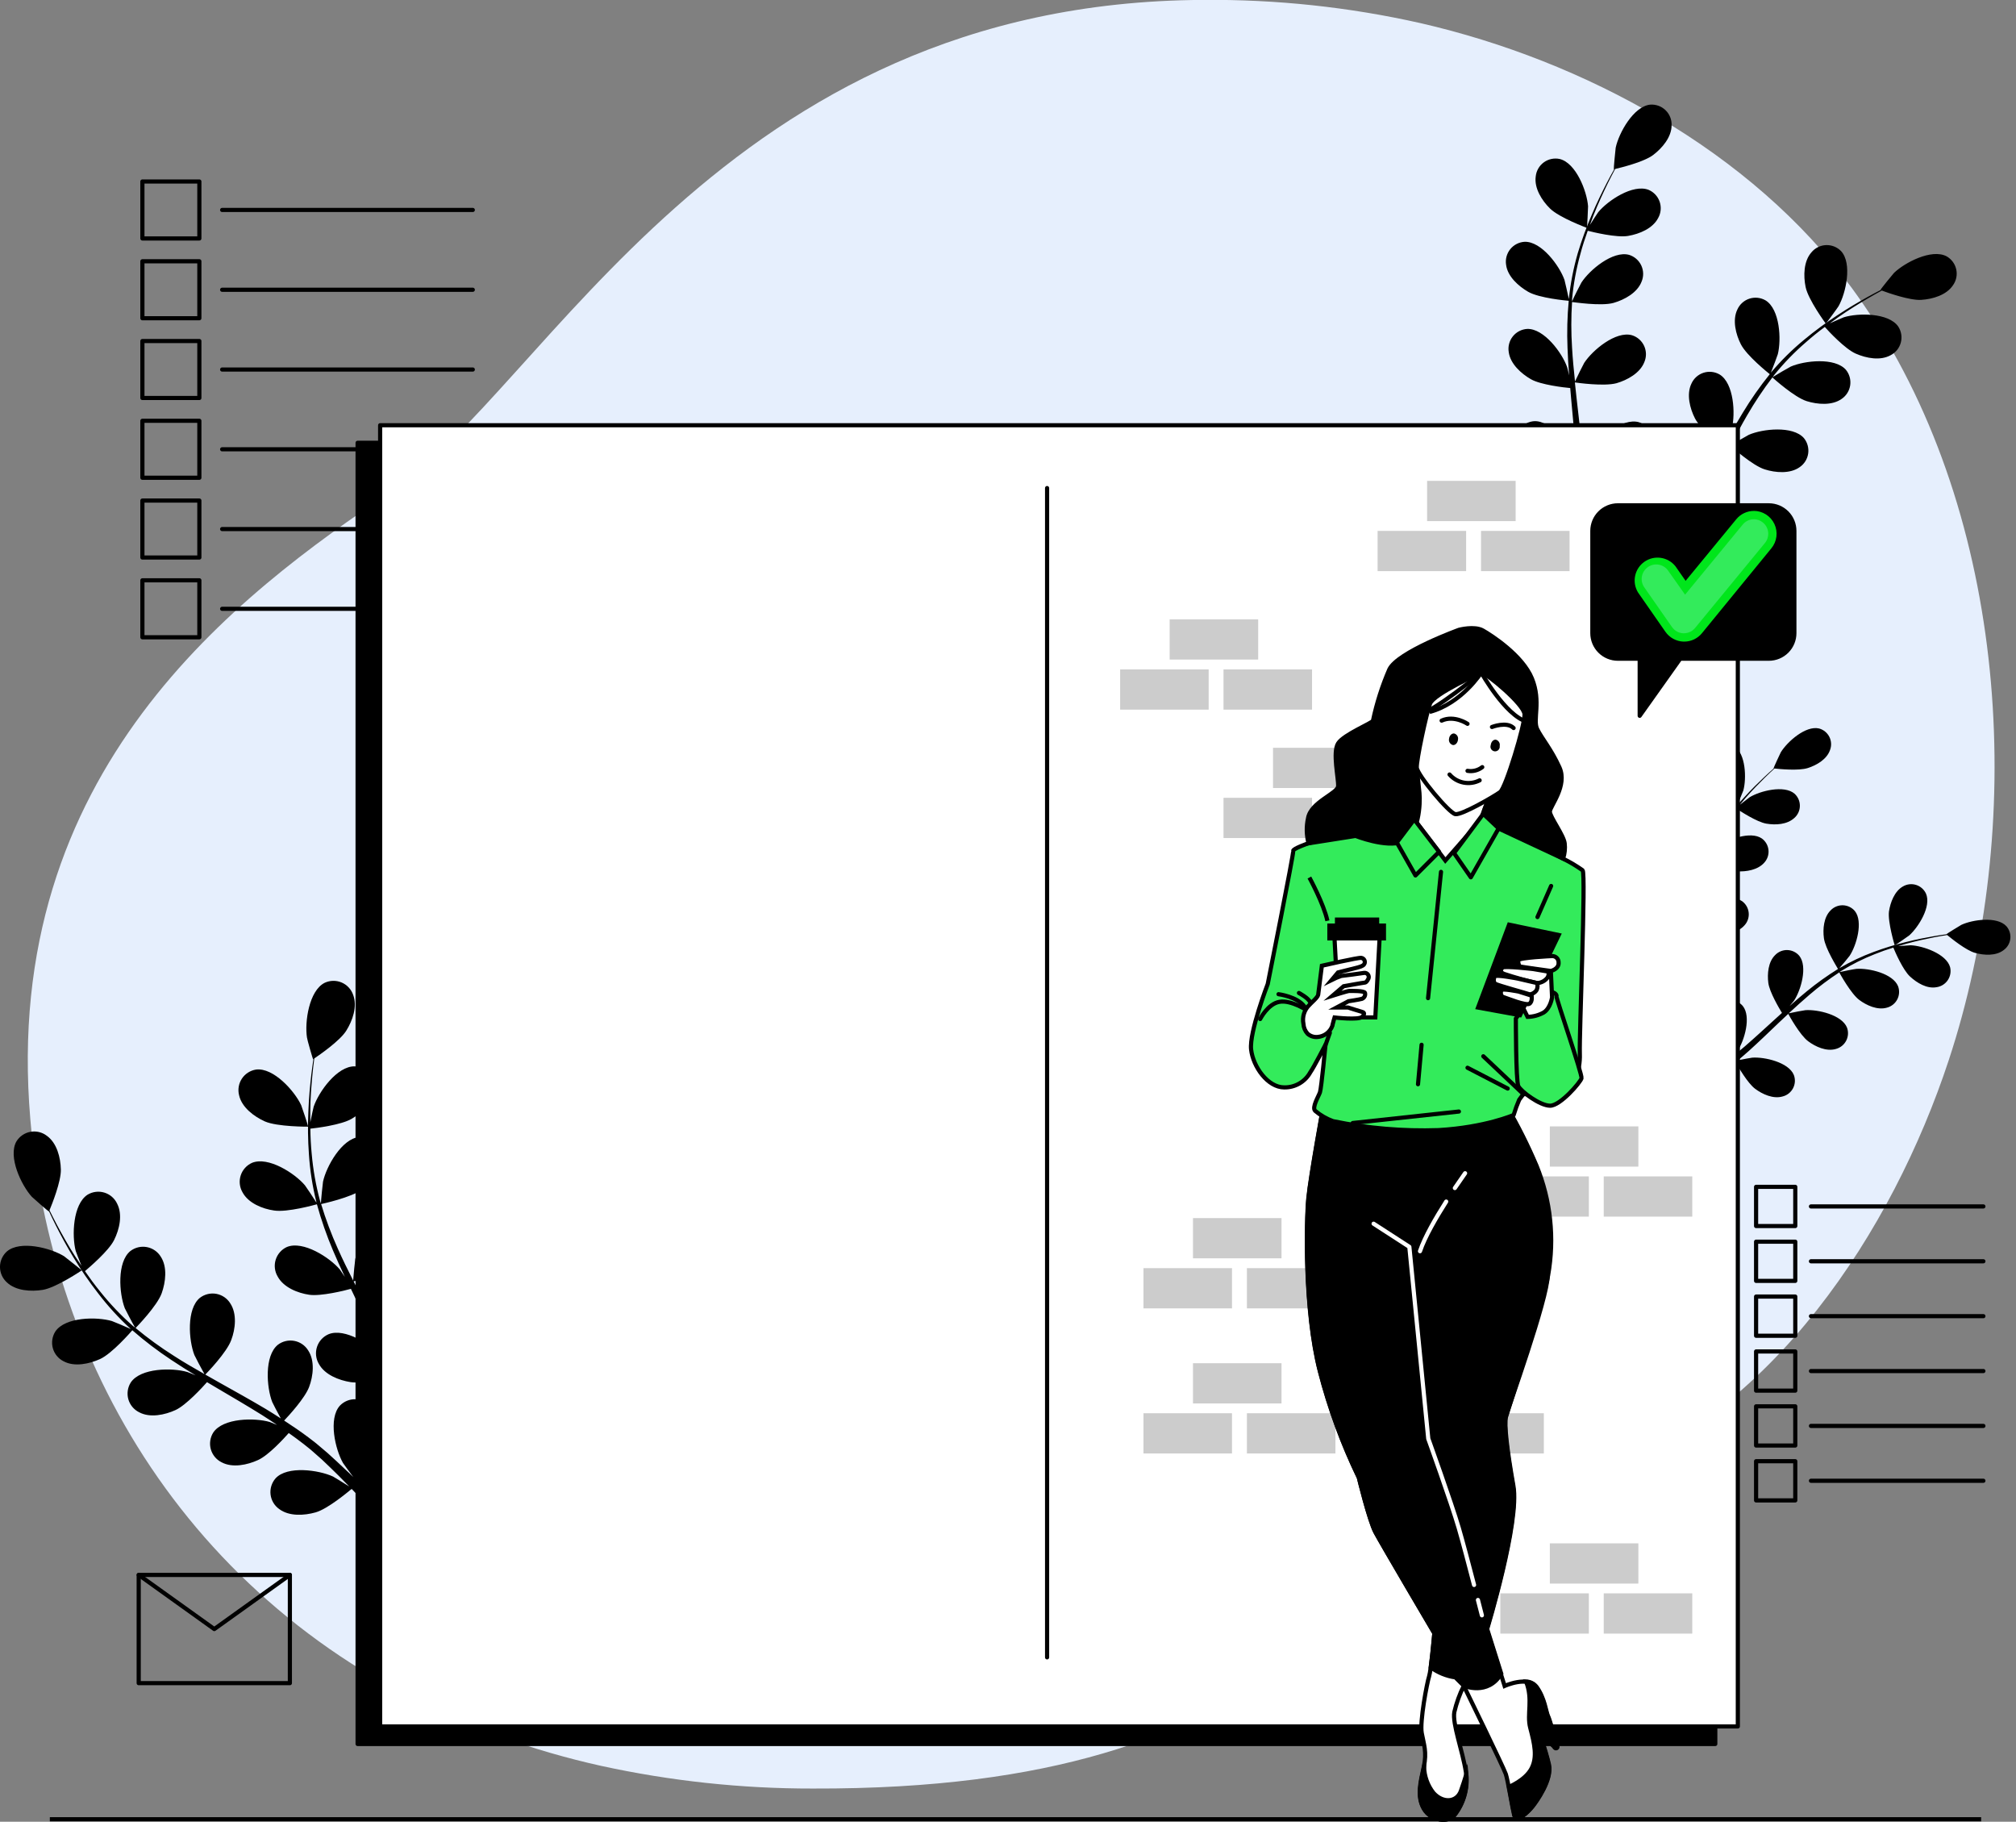 <svg width="259" height="234" viewBox="0 0 259 234" fill="none" xmlns="http://www.w3.org/2000/svg">
<rect x="0" y="0" width="259" height="234" fill="#808080" stroke="none"/>
<g clip-path="url(#clip0_3550_5531)">
<path d="M250.354 136.195C243.144 158.049 227.608 182.008 204.739 189.806C170.191 201.596 167.092 229.927 104.406 229.735C95.251 229.748 86.123 228.767 77.18 226.812C72.808 225.84 68.503 224.59 64.289 223.07C27.145 209.672 6.809 177.807 3.896 143.757C0.075 98.97 30.549 76.379 50.394 63.055C70.238 49.731 92.899 0.283 154.543 -0.011C163.953 -0.095 173.341 0.907 182.521 2.977C203.45 7.787 224.989 19.369 237.928 37.022C238.895 38.347 239.825 39.694 240.723 41.094C258.195 68.26 260.188 106.394 250.354 136.195Z" fill="#E6EFFD"/>
<path d="M25.611 23.313H18.294V30.63H25.611V23.313Z" stroke="black" stroke-width="0.534" stroke-linecap="round" stroke-linejoin="round"/>
<path d="M28.54 26.969H60.741" stroke="black" stroke-width="0.534" stroke-linecap="round" stroke-linejoin="round"/>
<path d="M25.611 33.559H18.294V40.875H25.611V33.559Z" stroke="black" stroke-width="0.534" stroke-linecap="round" stroke-linejoin="round"/>
<path d="M28.54 37.219H60.741" stroke="black" stroke-width="0.534" stroke-linecap="round" stroke-linejoin="round"/>
<path d="M25.611 43.804H18.294V51.12H25.611V43.804Z" stroke="black" stroke-width="0.534" stroke-linecap="round" stroke-linejoin="round"/>
<path d="M28.54 47.465H60.741" stroke="black" stroke-width="0.534" stroke-linecap="round" stroke-linejoin="round"/>
<path d="M25.611 54.049H18.294V61.366H25.611V54.049Z" stroke="black" stroke-width="0.534" stroke-linecap="round" stroke-linejoin="round"/>
<path d="M28.54 57.71H60.741" stroke="black" stroke-width="0.534" stroke-linecap="round" stroke-linejoin="round"/>
<path d="M25.611 64.295H18.294V71.612H25.611V64.295Z" stroke="black" stroke-width="0.534" stroke-linecap="round" stroke-linejoin="round"/>
<path d="M28.54 67.956H60.741" stroke="black" stroke-width="0.534" stroke-linecap="round" stroke-linejoin="round"/>
<path d="M25.611 74.54H18.294V81.857H25.611V74.54Z" stroke="black" stroke-width="0.534" stroke-linecap="round" stroke-linejoin="round"/>
<path d="M28.54 78.201H60.741" stroke="black" stroke-width="0.534" stroke-linecap="round" stroke-linejoin="round"/>
<path d="M230.643 152.448H225.609V157.482H230.643V152.448Z" stroke="black" stroke-width="0.534" stroke-linecap="round" stroke-linejoin="round"/>
<path d="M232.658 154.965H254.811" stroke="black" stroke-width="0.534" stroke-linecap="round" stroke-linejoin="round"/>
<path d="M230.643 159.492H225.609V164.526H230.643V159.492Z" stroke="black" stroke-width="0.534" stroke-linecap="round" stroke-linejoin="round"/>
<path d="M232.658 162.009H254.811" stroke="black" stroke-width="0.534" stroke-linecap="round" stroke-linejoin="round"/>
<path d="M230.643 166.541H225.609V171.576H230.643V166.541Z" stroke="black" stroke-width="0.534" stroke-linecap="round" stroke-linejoin="round"/>
<path d="M232.658 169.059H254.811" stroke="black" stroke-width="0.534" stroke-linecap="round" stroke-linejoin="round"/>
<path d="M230.643 173.591H225.609V178.625H230.643V173.591Z" stroke="black" stroke-width="0.534" stroke-linecap="round" stroke-linejoin="round"/>
<path d="M232.658 176.108H254.811" stroke="black" stroke-width="0.534" stroke-linecap="round" stroke-linejoin="round"/>
<path d="M230.643 180.64H225.609V185.675H230.643V180.64Z" stroke="black" stroke-width="0.534" stroke-linecap="round" stroke-linejoin="round"/>
<path d="M232.658 183.157H254.811" stroke="black" stroke-width="0.534" stroke-linecap="round" stroke-linejoin="round"/>
<path d="M230.643 187.689H225.609V192.724H230.643V187.689Z" stroke="black" stroke-width="0.534" stroke-linecap="round" stroke-linejoin="round"/>
<path d="M232.658 190.202H254.811" stroke="black" stroke-width="0.534" stroke-linecap="round" stroke-linejoin="round"/>
<path d="M37.241 202.296H17.819V216.198H37.241V202.296Z" stroke="black" stroke-width="0.534" stroke-linecap="round" stroke-linejoin="round"/>
<path d="M17.819 202.296L27.53 209.25L37.241 202.296" stroke="black" stroke-width="0.534" stroke-linecap="round" stroke-linejoin="round"/>
<path d="M6.403 233.679H254.523" stroke="black" stroke-width="0.534" stroke-miterlimit="10"/>
<path d="M5.489 165.681C7.231 165.397 10.507 163.174 10.513 163.174C10.518 163.174 8.375 161.459 8.241 161.368C6.526 160.299 2.592 159.283 0.882 160.748C0.604 160.998 0.381 161.305 0.229 161.647C0.077 161.989 -0.002 162.359 -0.002 162.733C-0.002 163.108 0.077 163.478 0.229 163.82C0.381 164.162 0.604 164.468 0.882 164.719C2.047 165.82 4.003 165.921 5.489 165.681Z" fill="black"/>
<path d="M12.854 174.568C14.398 173.863 16.809 171.089 17.001 170.87C18.585 172.252 20.26 173.527 22.014 174.686C23.03 175.365 24.077 176.022 25.135 176.664C24.601 176.444 24.136 176.247 24.066 176.231C22.137 175.664 18.07 175.696 16.803 177.572C16.602 177.888 16.47 178.243 16.416 178.614C16.361 178.985 16.384 179.363 16.485 179.724C16.586 180.084 16.762 180.42 17.001 180.709C17.239 180.997 17.536 181.232 17.872 181.399C19.272 182.158 21.191 181.741 22.554 181.116C23.917 180.49 26.049 178.155 26.594 177.535L27.818 178.262C29.785 179.421 31.747 180.565 33.639 181.746C34.307 182.163 34.948 182.596 35.595 183.029C35.124 182.836 34.729 182.671 34.665 182.655C32.735 182.088 28.668 182.12 27.401 184.002C27.201 184.318 27.069 184.673 27.014 185.044C26.959 185.414 26.983 185.792 27.084 186.153C27.184 186.514 27.36 186.849 27.599 187.138C27.838 187.427 28.135 187.662 28.47 187.828C29.871 188.582 31.784 188.165 33.152 187.54C34.52 186.914 36.439 184.809 37.096 184.071C37.743 184.531 38.39 184.996 38.994 185.471C39.4 185.808 39.811 186.102 40.202 186.46L41.356 187.476C42.072 188.16 42.815 188.86 43.494 189.544C43.969 190.02 44.418 190.474 44.867 190.939C44.21 190.517 42.901 189.715 42.788 189.661C40.961 188.812 36.909 188.24 35.402 189.891C35.156 190.173 34.971 190.504 34.86 190.861C34.749 191.219 34.715 191.596 34.759 191.968C34.803 192.34 34.925 192.698 35.117 193.02C35.309 193.342 35.566 193.62 35.873 193.836C37.145 194.792 39.079 194.675 40.544 194.263C42.147 193.809 44.819 191.537 45.177 191.249C45.926 192.018 46.642 192.772 47.315 193.488C48.79 195.092 50.062 196.529 51.12 197.764L52.366 196.962C51.238 195.695 49.875 194.204 48.288 192.569C47.534 191.783 46.717 190.966 45.867 190.132C46.522 189.203 47.123 188.238 47.668 187.24C49.314 187.668 52.59 187.294 53.012 187.24C53.21 188.309 53.392 189.314 53.547 190.281C53.884 192.307 54.135 194.129 54.327 195.69L55.674 194.824C55.455 193.408 55.193 191.805 54.867 190.052C54.669 188.983 54.434 187.844 54.188 186.685C54.589 186.53 57.887 185.236 59.046 184.055C60.115 182.986 61.142 181.319 60.912 179.742C60.868 179.37 60.747 179.011 60.556 178.689C60.366 178.367 60.109 178.089 59.804 177.872C59.498 177.655 59.151 177.505 58.784 177.431C58.417 177.358 58.038 177.362 57.673 177.444C55.487 177.978 54.065 181.81 53.932 183.82C53.932 183.937 53.985 185.231 54.039 186.049C53.937 185.573 53.841 185.113 53.729 184.622C53.51 183.66 53.264 182.698 53.002 181.671L52.569 180.175C52.435 179.673 52.227 179.159 52.034 178.641C51.617 177.46 51.136 176.284 50.623 175.103C51.468 174.911 54.461 174.184 55.669 173.28C56.877 172.377 58.154 170.891 58.159 169.304C58.174 168.93 58.109 168.557 57.97 168.209C57.831 167.861 57.62 167.547 57.351 167.286C57.083 167.025 56.762 166.823 56.411 166.694C56.059 166.564 55.684 166.511 55.311 166.536C53.066 166.755 51.083 170.304 50.65 172.27C50.65 172.393 50.479 173.842 50.41 174.638C50.1 173.932 49.79 173.227 49.448 172.527C48.47 170.496 47.417 168.476 46.374 166.45C46.054 165.83 45.744 165.21 45.428 164.59C45.728 164.526 49.303 163.735 50.661 162.72C51.863 161.822 53.146 160.336 53.151 158.743C53.165 158.369 53.1 157.996 52.96 157.648C52.82 157.301 52.609 156.987 52.34 156.726C52.071 156.466 51.75 156.265 51.398 156.136C51.046 156.008 50.671 155.954 50.297 155.98C48.058 156.199 46.07 159.748 45.642 161.715C45.61 161.864 45.397 163.944 45.37 164.478C44.68 163.11 44.002 161.742 43.392 160.368C42.559 158.513 41.844 156.606 41.255 154.66C41.393 154.628 45.129 153.821 46.519 152.784C47.721 151.881 49.004 150.395 49.009 148.808C49.023 148.433 48.958 148.06 48.818 147.713C48.678 147.365 48.467 147.051 48.198 146.791C47.928 146.53 47.608 146.329 47.256 146.201C46.904 146.072 46.529 146.019 46.155 146.045C43.916 146.264 41.928 149.813 41.5 151.779C41.468 151.929 41.238 154.168 41.228 154.58C41.196 154.468 41.148 154.355 41.115 154.238C40.583 152.269 40.225 150.257 40.047 148.225C39.934 147.108 39.886 146.029 39.87 144.976C40.581 144.901 43.825 144.505 45.177 143.709C46.529 142.913 47.908 141.609 48.09 140.027C48.144 139.656 48.12 139.279 48.019 138.918C47.918 138.558 47.742 138.223 47.504 137.935C47.265 137.646 46.968 137.412 46.633 137.245C46.297 137.079 45.931 136.985 45.557 136.97C43.307 136.938 40.944 140.246 40.298 142.154C40.266 142.261 40.025 143.351 39.865 144.153C39.865 143.677 39.865 143.191 39.865 142.736C39.865 141.031 40.009 139.471 40.132 138.092C40.207 137.306 40.292 136.601 40.378 135.954C41.035 135.511 43.665 133.699 44.483 132.395C45.3 131.091 45.936 129.274 45.37 127.788C45.248 127.434 45.053 127.11 44.797 126.836C44.542 126.562 44.231 126.345 43.887 126.199C43.542 126.053 43.171 125.981 42.796 125.988C42.422 125.994 42.053 126.08 41.714 126.238C39.699 127.248 39.127 131.272 39.437 133.266C39.437 133.437 40.191 136.077 40.228 136.056L40.266 136.029C40.169 136.665 40.079 137.344 39.988 138.092C39.833 139.471 39.678 141.031 39.619 142.742C39.534 144.585 39.557 146.432 39.688 148.273C39.823 150.336 40.143 152.382 40.645 154.387C40.645 154.387 40.645 154.43 40.645 154.457C40.298 153.896 39.266 152.357 39.175 152.25C37.877 150.71 34.462 148.509 32.377 149.364C32.035 149.516 31.729 149.739 31.479 150.018C31.228 150.296 31.039 150.624 30.924 150.98C30.809 151.337 30.769 151.713 30.809 152.086C30.848 152.458 30.966 152.818 31.153 153.142C31.901 154.548 33.729 155.28 35.215 155.488C36.888 155.75 40.431 154.767 40.715 154.687C41.273 156.715 41.966 158.704 42.788 160.641C43.264 161.768 43.777 162.891 44.306 164.013C43.986 163.537 43.702 163.115 43.654 163.056C42.355 161.522 38.935 159.315 36.851 160.176C36.511 160.332 36.209 160.558 35.963 160.839C35.716 161.12 35.531 161.449 35.42 161.805C35.309 162.162 35.273 162.538 35.316 162.909C35.359 163.28 35.48 163.638 35.669 163.96C36.423 165.365 38.251 166.097 39.737 166.311C41.222 166.525 44.279 165.777 45.081 165.547C45.29 165.974 45.487 166.407 45.696 166.835C46.695 168.882 47.705 170.918 48.63 172.949C48.956 173.665 49.255 174.381 49.549 175.087C49.271 174.665 49.015 174.312 49.015 174.264C47.711 172.725 44.295 170.523 42.211 171.378C41.863 171.527 41.551 171.749 41.295 172.029C41.039 172.308 40.846 172.639 40.728 172.998C40.61 173.358 40.569 173.739 40.609 174.116C40.649 174.492 40.769 174.856 40.961 175.183C41.714 176.583 43.542 177.294 45.028 177.529C46.514 177.765 49.271 177.059 50.228 176.808C50.511 177.545 50.794 178.294 51.035 179.026C51.19 179.528 51.372 179.999 51.5 180.517L51.901 182.019C52.12 182.986 52.355 183.98 52.547 184.926C52.681 185.589 52.804 186.214 52.927 186.85C52.606 186.134 51.96 184.744 51.89 184.638C50.909 183.162 49.566 181.962 47.989 181.153C47.886 180.986 47.769 180.826 47.641 180.677C47.4 180.391 47.101 180.158 46.764 179.995C46.426 179.832 46.059 179.741 45.684 179.729C45.31 179.717 44.937 179.783 44.59 179.925C44.243 180.066 43.93 180.279 43.67 180.549C42.152 182.217 43.066 186.177 44.071 187.924C44.13 188.026 44.899 189.074 45.391 189.726C45.044 189.384 44.707 189.052 44.322 188.71C43.611 188.021 42.874 187.358 42.088 186.642L40.902 185.637C40.512 185.29 40.057 184.974 39.635 184.638C38.63 183.884 37.583 183.168 36.503 182.468C37.107 181.837 39.175 179.582 39.71 178.16C40.244 176.738 40.469 174.798 39.598 173.468C39.403 173.148 39.143 172.873 38.835 172.661C38.527 172.448 38.178 172.303 37.81 172.234C37.442 172.165 37.064 172.174 36.7 172.26C36.336 172.346 35.994 172.508 35.696 172.735C33.943 174.157 34.242 178.213 34.975 180.089C35.017 180.207 35.691 181.495 36.076 182.195C35.424 181.778 34.782 181.361 34.109 180.961C32.174 179.811 30.175 178.705 28.192 177.593L26.375 176.562C26.594 176.343 29.138 173.713 29.71 172.121C30.245 170.704 30.464 168.759 29.593 167.428C29.398 167.109 29.138 166.834 28.83 166.621C28.522 166.409 28.173 166.263 27.805 166.194C27.437 166.125 27.059 166.134 26.695 166.221C26.331 166.307 25.989 166.469 25.691 166.696C23.938 168.118 24.243 172.169 24.97 174.045C25.023 174.189 25.996 176.038 26.268 176.498C24.938 175.739 23.596 174.975 22.351 174.162C20.631 173.077 18.983 171.88 17.418 170.581C17.519 170.48 20.192 167.743 20.774 166.113C21.277 164.697 21.528 162.752 20.657 161.421C20.462 161.102 20.202 160.827 19.894 160.614C19.586 160.402 19.236 160.256 18.869 160.187C18.501 160.118 18.123 160.127 17.759 160.213C17.395 160.3 17.053 160.462 16.755 160.689C15.002 162.11 15.307 166.167 16.034 168.043C16.092 168.187 17.135 170.181 17.354 170.528L17.07 170.309C15.538 168.962 14.128 167.481 12.859 165.884C12.143 165.012 11.512 164.141 10.914 163.275C11.448 162.816 13.955 160.694 14.655 159.288C15.355 157.883 15.772 156.028 15.05 154.612C14.892 154.273 14.664 153.971 14.382 153.726C14.099 153.481 13.768 153.298 13.411 153.189C13.053 153.079 12.676 153.046 12.305 153.092C11.934 153.137 11.576 153.26 11.256 153.452C9.358 154.671 9.214 158.738 9.727 160.683C9.759 160.79 10.16 161.832 10.47 162.586C10.203 162.196 9.935 161.795 9.679 161.41C8.76 159.978 8.001 158.604 7.343 157.386C6.975 156.691 6.654 156.055 6.36 155.456C6.665 154.724 7.856 151.763 7.819 150.224C7.782 148.685 7.311 146.814 6.018 145.89C5.721 145.661 5.379 145.498 5.015 145.41C4.651 145.322 4.272 145.312 3.904 145.38C3.535 145.448 3.185 145.593 2.877 145.805C2.568 146.017 2.307 146.292 2.111 146.611C0.994 148.567 2.736 152.244 4.094 153.73C4.211 153.858 6.274 155.659 6.291 155.622C6.292 155.608 6.292 155.594 6.291 155.579C6.563 156.162 6.857 156.782 7.199 157.455C7.83 158.69 8.562 160.079 9.454 161.538C10.408 163.118 11.454 164.641 12.586 166.097C13.839 167.74 15.234 169.269 16.755 170.667L16.814 170.715C16.21 170.437 14.51 169.721 14.371 169.684C12.437 169.117 8.375 169.149 7.108 171.03C6.907 171.347 6.775 171.702 6.721 172.072C6.666 172.443 6.69 172.821 6.79 173.182C6.891 173.543 7.067 173.878 7.306 174.167C7.545 174.456 7.841 174.691 8.177 174.857C9.572 175.611 11.485 175.183 12.854 174.568Z" fill="black"/>
<path d="M39.592 144.72C39.63 144.72 38.769 142.117 38.694 141.962C37.845 140.134 35.135 137.104 32.896 137.382C32.526 137.439 32.172 137.573 31.858 137.776C31.544 137.978 31.275 138.245 31.07 138.558C30.865 138.87 30.728 139.223 30.668 139.592C30.608 139.961 30.625 140.339 30.72 140.701C31.073 142.256 32.65 143.421 34.018 144.041C35.616 144.746 39.587 144.72 39.592 144.72Z" fill="black"/>
<path d="M199.121 26.771C200.324 27.968 203.889 29.272 203.889 29.277C203.889 29.283 204.033 26.664 204.022 26.498C203.883 24.574 202.478 20.934 200.377 20.421C200.026 20.346 199.663 20.345 199.312 20.42C198.96 20.494 198.628 20.642 198.338 20.853C198.047 21.064 197.805 21.335 197.626 21.646C197.447 21.957 197.335 22.303 197.299 22.661C197.085 24.173 198.09 25.755 199.121 26.771Z" fill="black"/>
<path d="M196.337 37.486C197.748 38.294 201.259 38.614 201.537 38.636C201.351 40.645 201.299 42.664 201.382 44.68C201.42 45.856 201.5 47.037 201.591 48.218C201.468 47.684 201.355 47.208 201.329 47.149C200.687 45.327 198.373 42.19 196.209 42.248C195.85 42.269 195.5 42.365 195.181 42.53C194.863 42.694 194.582 42.924 194.358 43.205C194.133 43.485 193.971 43.809 193.88 44.156C193.789 44.504 193.772 44.866 193.83 45.22C194.028 46.738 195.434 47.994 196.679 48.71C197.924 49.426 200.955 49.779 201.73 49.843C201.772 50.297 201.804 50.752 201.847 51.206C202.05 53.381 202.259 55.551 202.382 57.684C202.435 58.437 202.456 59.18 202.478 59.923C202.371 59.453 202.275 59.052 202.253 58.993C201.607 57.17 199.292 54.033 197.133 54.097C196.774 54.117 196.424 54.213 196.104 54.377C195.785 54.541 195.504 54.771 195.279 55.051C195.054 55.332 194.891 55.656 194.799 56.004C194.708 56.352 194.691 56.714 194.75 57.069C194.947 58.581 196.353 59.837 197.598 60.554C198.843 61.27 201.569 61.574 202.51 61.671C202.51 62.435 202.51 63.199 202.483 63.937C202.451 64.439 202.451 64.925 202.387 65.433C202.323 65.941 202.291 66.427 202.237 66.919C202.109 67.859 201.981 68.832 201.831 69.746C201.73 70.382 201.623 70.986 201.516 71.595C201.473 70.847 201.366 69.383 201.339 69.26C200.981 67.362 199.17 63.915 197.021 63.643C196.664 63.608 196.303 63.649 195.963 63.763C195.622 63.878 195.31 64.062 195.045 64.305C194.781 64.548 194.571 64.844 194.429 65.174C194.287 65.504 194.216 65.86 194.22 66.219C194.183 67.747 195.375 69.201 196.503 70.099C197.748 71.082 201.035 71.911 201.446 72.012C201.265 73.022 201.083 74 200.912 74.925C200.5 76.961 200.089 78.768 199.715 80.27L201.035 80.804C201.388 79.201 201.783 77.319 202.168 75.165C202.355 74.139 202.531 73.028 202.702 71.916C203.792 71.904 204.881 71.831 205.962 71.697C206.556 73.215 208.683 75.556 208.961 75.855C208.255 76.603 207.56 77.314 206.898 77.993C205.508 79.388 204.225 80.606 203.124 81.632L204.551 82.167C205.535 81.205 206.63 80.099 207.812 78.859C208.533 78.11 209.287 77.293 210.051 76.443C210.398 76.673 213.258 78.517 214.824 78.757C216.251 78.971 218.127 78.853 219.222 77.784C219.487 77.542 219.698 77.248 219.842 76.919C219.986 76.59 220.059 76.235 220.056 75.876C220.054 75.517 219.976 75.163 219.827 74.836C219.679 74.509 219.464 74.217 219.195 73.979C217.539 72.59 213.776 73.616 212.141 74.647C212.045 74.706 211.072 75.481 210.468 75.978C210.778 75.63 211.088 75.299 211.403 74.909C212.034 74.198 212.638 73.471 213.295 72.691L214.214 71.515C214.53 71.125 214.813 70.681 215.118 70.259C215.807 69.27 216.454 68.239 217.084 67.181C217.704 67.715 219.949 69.65 221.333 70.083C222.718 70.516 224.583 70.681 225.823 69.794C226.116 69.594 226.365 69.335 226.553 69.033C226.741 68.731 226.864 68.393 226.914 68.041C226.965 67.689 226.941 67.331 226.845 66.989C226.749 66.646 226.583 66.328 226.357 66.053C224.925 64.45 221.055 64.872 219.281 65.641C219.174 65.69 217.961 66.384 217.309 66.78C217.678 66.139 218.057 65.508 218.41 64.845C219.441 62.948 220.425 60.992 221.413 59.046C221.718 58.453 222.023 57.86 222.333 57.272C222.552 57.47 225.171 59.811 226.721 60.292C228.094 60.725 229.97 60.89 231.21 60.003C231.504 59.803 231.752 59.543 231.94 59.242C232.128 58.94 232.251 58.602 232.302 58.25C232.352 57.898 232.328 57.54 232.232 57.197C232.137 56.855 231.97 56.536 231.744 56.262C230.317 54.658 226.443 55.081 224.674 55.85C224.54 55.909 222.803 56.919 222.37 57.187C223.049 55.882 223.733 54.589 224.46 53.344C225.437 51.656 226.521 50.031 227.704 48.48C227.806 48.576 230.526 51.03 232.113 51.527C233.492 51.954 235.363 52.12 236.608 51.233C236.902 51.032 237.15 50.773 237.338 50.471C237.526 50.169 237.649 49.832 237.7 49.48C237.75 49.128 237.726 48.769 237.63 48.427C237.535 48.085 237.368 47.766 237.142 47.492C235.715 45.888 231.841 46.316 230.066 47.085C229.927 47.144 228.062 48.224 227.736 48.443C227.806 48.352 227.864 48.256 227.939 48.165C229.169 46.644 230.532 45.237 232.012 43.959C232.824 43.243 233.615 42.601 234.438 41.997C234.903 42.532 237.03 44.814 238.404 45.418C239.777 46.022 241.573 46.364 242.904 45.621C243.223 45.456 243.503 45.225 243.728 44.944C243.952 44.663 244.115 44.339 244.205 43.991C244.296 43.643 244.313 43.281 244.254 42.926C244.196 42.572 244.063 42.233 243.866 41.933C242.626 40.164 238.724 40.18 236.881 40.752C236.779 40.784 235.812 41.212 235.079 41.532C235.448 41.265 235.822 40.998 236.18 40.736C237.522 39.795 238.805 39.02 239.948 38.342C240.6 37.957 241.199 37.626 241.76 37.321C242.471 37.588 245.352 38.614 246.827 38.518C248.302 38.422 250.076 37.903 250.915 36.626C251.122 36.333 251.264 35.999 251.334 35.648C251.403 35.296 251.398 34.933 251.319 34.584C251.239 34.234 251.087 33.905 250.872 33.618C250.657 33.331 250.384 33.092 250.071 32.917C248.152 31.918 244.7 33.729 243.326 35.055C243.209 35.172 241.557 37.193 241.594 37.235H241.637C241.103 37.519 240.51 37.823 239.879 38.176C238.719 38.828 237.415 39.582 236.047 40.495C234.562 41.463 233.134 42.516 231.771 43.649C230.241 44.909 228.828 46.304 227.549 47.818C227.536 47.838 227.522 47.858 227.506 47.876C227.747 47.288 228.367 45.632 228.399 45.498C228.869 43.622 228.671 39.731 226.833 38.587C226.522 38.406 226.177 38.292 225.82 38.253C225.462 38.214 225.101 38.25 224.758 38.36C224.416 38.47 224.101 38.651 223.833 38.891C223.565 39.131 223.351 39.424 223.204 39.753C222.536 41.121 223.006 42.959 223.658 44.231C224.396 45.68 227.148 47.887 227.367 48.063C226.101 49.633 224.942 51.287 223.899 53.012C223.284 54.012 222.696 55.043 222.124 56.08C222.317 55.546 222.482 55.108 222.498 55.011C222.963 53.141 222.766 49.245 220.932 48.106C220.622 47.925 220.277 47.811 219.919 47.772C219.562 47.732 219.2 47.769 218.858 47.879C218.516 47.989 218.2 48.169 217.932 48.409C217.665 48.649 217.45 48.943 217.304 49.271C216.635 50.639 217.106 52.478 217.758 53.745C218.41 55.011 220.729 56.951 221.344 57.486C221.13 57.887 220.906 58.282 220.692 58.688C219.66 60.612 218.64 62.536 217.576 64.396C217.202 65.054 216.812 65.684 216.422 66.315C216.593 65.861 216.732 65.476 216.748 65.417C217.213 63.541 217.015 59.645 215.182 58.507C214.871 58.325 214.526 58.211 214.169 58.172C213.811 58.133 213.45 58.169 213.107 58.279C212.765 58.389 212.45 58.57 212.182 58.81C211.914 59.05 211.7 59.343 211.553 59.672C210.885 61.04 211.355 62.878 212.007 64.15C212.659 65.422 214.754 67.192 215.481 67.79C215.064 68.426 214.647 69.067 214.214 69.666C213.904 70.067 213.637 70.473 213.311 70.863C212.985 71.253 212.675 71.633 212.365 72.018C211.735 72.728 211.093 73.471 210.463 74.155C210.03 74.631 209.602 75.075 209.18 75.529C209.559 74.877 210.275 73.594 210.324 73.482C210.926 71.893 211.11 70.176 210.858 68.496C210.932 68.323 210.991 68.144 211.034 67.961C211.123 67.612 211.136 67.247 211.074 66.892C211.012 66.537 210.875 66.199 210.674 65.901C210.472 65.602 210.209 65.349 209.903 65.159C209.597 64.969 209.254 64.846 208.897 64.797C206.759 64.557 204.177 67.469 203.381 69.244C203.333 69.351 202.953 70.532 202.724 71.28C202.788 70.82 202.863 70.371 202.927 69.896C203.055 68.955 203.162 68.014 203.279 66.999C203.317 66.507 203.36 66.016 203.397 65.513C203.434 65.011 203.44 64.487 203.461 63.969C203.488 62.766 203.461 61.542 203.397 60.313C204.22 60.431 207.138 60.794 208.544 60.393C209.949 59.992 211.585 59.094 212.13 57.673C212.271 57.343 212.341 56.987 212.335 56.629C212.33 56.27 212.248 55.917 212.097 55.592C211.946 55.266 211.728 54.977 211.457 54.741C211.187 54.506 210.87 54.33 210.527 54.226C208.442 53.659 205.455 56.166 204.402 57.785C204.338 57.887 203.712 59.132 203.381 59.821C203.344 59.084 203.306 58.346 203.237 57.603C203.05 55.465 202.793 53.28 202.542 51.11C202.467 50.447 202.398 49.784 202.328 49.122C202.622 49.164 206.069 49.656 207.673 49.223C209.057 48.822 210.708 47.924 211.254 46.503C211.394 46.173 211.464 45.817 211.459 45.459C211.453 45.1 211.372 44.747 211.221 44.422C211.069 44.096 210.851 43.807 210.581 43.571C210.31 43.336 209.993 43.16 209.65 43.056C207.56 42.489 204.578 44.996 203.525 46.615C203.445 46.738 202.547 48.534 202.344 48.999C202.189 47.54 202.045 46.081 201.965 44.638C201.839 42.692 201.839 40.741 201.965 38.796C202.104 38.796 205.706 39.362 207.309 38.903C208.699 38.502 210.35 37.604 210.895 36.182C211.035 35.853 211.105 35.497 211.099 35.139C211.093 34.78 211.011 34.427 210.86 34.102C210.709 33.777 210.491 33.488 210.221 33.252C209.951 33.017 209.635 32.841 209.292 32.735C207.202 32.169 204.215 34.675 203.167 36.295C203.082 36.423 202.098 38.352 201.97 38.716C201.97 38.603 201.97 38.486 201.97 38.374C202.155 36.425 202.513 34.497 203.039 32.612C203.317 31.543 203.643 30.587 203.98 29.641C204.642 29.812 207.689 30.56 209.169 30.303C210.65 30.047 212.333 29.347 213.033 27.995C213.208 27.681 213.315 27.334 213.348 26.976C213.38 26.618 213.337 26.258 213.221 25.917C213.105 25.577 212.919 25.265 212.675 25.002C212.431 24.738 212.134 24.529 211.804 24.387C209.794 23.596 206.55 25.761 205.326 27.257C205.257 27.337 204.674 28.235 204.258 28.898C204.418 28.47 204.573 28.032 204.733 27.626C205.332 26.103 205.973 24.745 206.55 23.553C206.887 22.875 207.202 22.265 207.502 21.704C208.245 21.528 211.216 20.801 212.392 19.903C213.568 19.005 214.76 17.599 214.754 16.076C214.766 15.717 214.701 15.359 214.566 15.027C214.43 14.694 214.225 14.393 213.966 14.145C213.706 13.896 213.397 13.705 213.059 13.584C212.72 13.463 212.36 13.414 212.002 13.441C209.864 13.666 207.972 17.081 207.571 18.973C207.539 19.133 207.293 21.752 207.331 21.741H207.379C207.074 22.276 206.759 22.858 206.427 23.5C205.823 24.686 205.15 26.033 204.514 27.546C203.813 29.17 203.207 30.833 202.697 32.527C202.147 34.435 201.766 36.388 201.559 38.363C201.561 38.386 201.561 38.409 201.559 38.432C201.436 37.812 201.024 36.086 200.992 35.953C200.351 34.136 198.036 30.993 195.872 31.057C195.514 31.078 195.164 31.174 194.845 31.338C194.526 31.503 194.245 31.733 194.021 32.013C193.797 32.293 193.634 32.618 193.543 32.965C193.452 33.312 193.435 33.674 193.494 34.029C193.686 35.514 195.081 36.76 196.337 37.486Z" fill="black"/>
<path d="M234.566 41.57C234.566 41.602 236.127 39.475 236.207 39.325C237.153 37.642 237.992 33.836 236.522 32.249C236.271 31.992 235.968 31.792 235.634 31.66C235.3 31.528 234.942 31.468 234.583 31.483C234.224 31.499 233.872 31.59 233.551 31.75C233.229 31.911 232.945 32.137 232.717 32.415C231.707 33.558 231.68 35.44 231.969 36.856C232.295 38.491 234.561 41.57 234.566 41.57Z" fill="black"/>
<path d="M220.12 100.424C220.719 101.674 223.113 103.631 223.113 103.631C223.113 103.631 223.936 101.658 223.973 101.525C224.385 100.007 224.294 96.822 222.814 95.854C222.563 95.701 222.284 95.602 221.993 95.563C221.702 95.525 221.406 95.549 221.124 95.632C220.843 95.716 220.583 95.858 220.36 96.049C220.137 96.24 219.957 96.476 219.831 96.741C219.259 97.869 219.612 99.36 220.12 100.424Z" fill="black"/>
<path d="M215.064 107.922C215.935 108.927 218.554 110.124 218.763 110.22C218.074 111.717 217.485 113.258 216.999 114.833C216.716 115.747 216.464 116.682 216.203 117.617C216.251 117.174 216.293 116.773 216.293 116.719C216.293 115.116 215.358 112.096 213.68 111.556C213.398 111.474 213.103 111.452 212.812 111.491C212.521 111.531 212.242 111.631 211.993 111.786C211.743 111.941 211.53 112.147 211.366 112.39C211.201 112.633 211.09 112.908 211.04 113.197C210.778 114.416 211.515 115.768 212.285 116.655C213.055 117.542 215.283 118.627 215.871 118.9C215.78 119.263 215.684 119.621 215.593 119.969C215.155 121.7 214.727 123.427 214.257 125.11C214.091 125.703 213.91 126.281 213.723 126.863C213.771 126.468 213.803 126.131 213.803 126.083C213.803 124.48 212.868 121.46 211.189 120.92C210.908 120.837 210.612 120.815 210.321 120.855C210.031 120.894 209.751 120.995 209.502 121.15C209.253 121.305 209.039 121.51 208.875 121.754C208.711 121.997 208.6 122.272 208.549 122.561C208.287 123.785 209.025 125.132 209.794 126.019C210.564 126.906 212.574 127.884 213.274 128.215C213.071 128.803 212.862 129.391 212.638 129.952C212.477 130.332 212.344 130.706 212.162 131.08C211.98 131.454 211.815 131.818 211.628 132.181C211.27 132.87 210.906 133.587 210.559 134.249C210.308 134.714 210.062 135.153 209.816 135.591C209.987 135.003 210.297 133.843 210.313 133.747C210.553 132.186 210.094 129.033 208.512 128.247C208.246 128.124 207.957 128.058 207.663 128.053C207.37 128.049 207.079 128.106 206.809 128.222C206.539 128.337 206.297 128.508 206.098 128.723C205.898 128.939 205.747 129.194 205.652 129.471C205.209 130.636 205.733 132.079 206.363 133.079C207.053 134.175 209.356 135.708 209.65 135.895C209.239 136.622 208.827 137.328 208.437 137.991C207.566 139.444 206.759 140.722 206.059 141.796L206.935 142.549C207.635 141.427 208.458 140.07 209.34 138.514C209.762 137.777 210.195 136.98 210.634 136.157C211.476 136.444 212.335 136.683 213.204 136.874C213.247 138.204 214.273 140.588 214.385 140.893C213.643 141.272 212.91 141.636 212.221 141.962C210.773 142.662 209.458 143.255 208.325 143.747L209.271 144.564C210.292 144.089 211.441 143.538 212.686 142.902C213.445 142.517 214.246 142.095 215.064 141.646C215.273 141.919 216.967 144.11 218.116 144.725C219.153 145.259 220.633 145.692 221.766 145.168C222.037 145.054 222.28 144.885 222.48 144.671C222.681 144.456 222.834 144.202 222.929 143.925C223.024 143.647 223.06 143.353 223.034 143.06C223.007 142.768 222.92 142.485 222.776 142.229C221.878 140.711 218.698 140.481 217.165 140.829C217.074 140.829 216.096 141.181 215.513 141.406L216.513 140.871C217.191 140.492 217.854 140.096 218.576 139.674L219.602 139.017C219.949 138.803 220.291 138.536 220.639 138.295C221.435 137.718 222.215 137.098 222.99 136.457C223.321 137.05 224.524 139.129 225.475 139.845C226.427 140.561 227.816 141.187 229.013 140.839C229.298 140.768 229.565 140.638 229.796 140.457C230.027 140.275 230.217 140.047 230.354 139.787C230.491 139.527 230.571 139.242 230.59 138.949C230.608 138.655 230.565 138.362 230.462 138.087C229.804 136.446 226.694 135.741 225.117 135.853C225.021 135.853 223.899 136.067 223.289 136.189C223.749 135.799 224.209 135.414 224.663 135.003C225.972 133.822 227.26 132.582 228.548 131.347L229.74 130.23C229.853 130.439 231.237 132.956 232.3 133.747C233.241 134.452 234.641 135.088 235.838 134.741C236.123 134.669 236.389 134.538 236.62 134.357C236.85 134.176 237.04 133.948 237.177 133.688C237.313 133.428 237.394 133.143 237.413 132.85C237.432 132.557 237.389 132.264 237.287 131.989C236.624 130.353 233.519 129.642 231.942 129.755C231.825 129.755 230.211 130.065 229.804 130.161C230.681 129.338 231.563 128.557 232.477 127.766C233.686 126.73 234.96 125.774 236.293 124.902C236.346 124.998 237.778 127.628 238.863 128.44C239.809 129.145 241.204 129.781 242.407 129.434C242.691 129.362 242.956 129.23 243.186 129.049C243.416 128.867 243.606 128.639 243.742 128.379C243.878 128.12 243.958 127.834 243.976 127.542C243.995 127.249 243.952 126.956 243.85 126.682C243.192 125.046 240.109 124.335 238.505 124.447C238.377 124.447 236.645 124.779 236.335 124.864L236.565 124.704C237.924 123.866 239.355 123.151 240.841 122.566C241.659 122.235 242.444 121.962 243.241 121.716C243.46 122.251 244.47 124.586 245.378 125.426C246.287 126.265 247.559 127.029 248.788 126.804C249.079 126.764 249.358 126.662 249.607 126.507C249.856 126.351 250.07 126.145 250.234 125.902C250.398 125.658 250.51 125.383 250.561 125.094C250.612 124.805 250.602 124.508 250.531 124.223C250.055 122.523 247.046 121.481 245.469 121.417C245.384 121.417 244.507 121.476 243.866 121.529L244.935 121.214C246.223 120.856 247.42 120.605 248.484 120.391C249.093 120.273 249.643 120.183 250.156 120.102C250.637 120.498 252.577 122.075 253.737 122.395C254.897 122.716 256.41 122.807 257.398 122.048C257.638 121.879 257.84 121.661 257.99 121.409C258.14 121.156 258.235 120.875 258.269 120.583C258.303 120.292 258.275 119.996 258.186 119.716C258.098 119.436 257.951 119.178 257.756 118.959C256.554 117.671 253.401 118.125 251.974 118.798C251.851 118.857 250.023 119.985 250.05 120.006C249.552 120.076 249.018 120.15 248.446 120.252C247.377 120.439 246.164 120.669 244.865 121C243.461 121.344 242.078 121.769 240.723 122.272C239.205 122.832 237.738 123.525 236.341 124.341L236.293 124.373C236.64 123.988 237.565 122.876 237.629 122.769C238.495 121.449 239.398 118.397 238.297 117.019C238.107 116.795 237.872 116.613 237.607 116.486C237.343 116.359 237.054 116.29 236.761 116.281C236.467 116.273 236.175 116.327 235.904 116.44C235.633 116.552 235.388 116.72 235.186 116.933C234.294 117.804 234.166 119.338 234.321 120.503C234.492 121.823 236.015 124.244 236.132 124.464C234.733 125.331 233.392 126.29 232.119 127.334C231.374 127.943 230.64 128.572 229.917 129.22L230.494 128.52C231.36 127.2 232.263 124.148 231.157 122.769C230.967 122.546 230.733 122.364 230.468 122.237C230.204 122.11 229.916 122.041 229.623 122.032C229.33 122.024 229.039 122.078 228.768 122.19C228.497 122.303 228.253 122.471 228.051 122.684C227.159 123.555 227.031 125.089 227.18 126.254C227.33 127.419 228.591 129.552 228.933 130.107L228.105 130.856C226.785 132.058 225.475 133.266 224.155 134.41C223.69 134.811 223.215 135.19 222.744 135.575C223.001 135.27 223.209 135.008 223.241 134.966C224.107 133.651 225.01 130.599 223.904 129.22C223.715 128.996 223.48 128.814 223.215 128.686C222.95 128.559 222.662 128.488 222.368 128.48C222.074 128.472 221.782 128.526 221.511 128.639C221.239 128.752 220.995 128.921 220.794 129.135C219.906 130.006 219.778 131.54 219.928 132.705C220.077 133.87 221.221 135.794 221.622 136.446C221.125 136.82 220.628 137.2 220.131 137.542C219.789 137.771 219.473 138.012 219.115 138.22L218.073 138.856C217.394 139.23 216.694 139.626 216.026 139.979C215.561 140.23 215.118 140.46 214.669 140.69C215.134 140.294 216.037 139.498 216.101 139.423C216.994 138.361 217.6 137.088 217.859 135.724C217.964 135.611 218.057 135.487 218.137 135.356C218.3 135.111 218.41 134.836 218.459 134.546C218.508 134.257 218.496 133.96 218.423 133.675C218.35 133.391 218.218 133.125 218.035 132.895C217.852 132.666 217.623 132.477 217.362 132.341C215.759 131.572 212.996 133.132 211.906 134.271C211.841 134.34 211.221 135.147 210.837 135.666C211.013 135.324 211.189 135.003 211.371 134.65C211.729 133.961 212.066 133.266 212.44 132.512L212.937 131.395C213.108 131.027 213.247 130.615 213.402 130.225C213.749 129.306 214.059 128.354 214.348 127.392C214.952 127.702 217.111 128.782 218.292 128.846C219.473 128.91 220.965 128.675 221.793 127.724C221.991 127.507 222.14 127.251 222.233 126.972C222.325 126.694 222.357 126.399 222.328 126.107C222.299 125.815 222.209 125.533 222.063 125.278C221.917 125.024 221.72 124.802 221.483 124.629C220.024 123.624 217.047 124.747 215.796 125.698C215.716 125.762 214.898 126.553 214.455 126.991C214.626 126.414 214.797 125.837 214.947 125.244C215.385 123.534 215.775 121.791 216.176 120.054C216.293 119.52 216.422 118.985 216.55 118.451C216.764 118.563 219.302 119.899 220.622 119.974C221.798 120.044 223.295 119.803 224.123 118.852C224.321 118.635 224.471 118.379 224.563 118.101C224.655 117.822 224.688 117.527 224.658 117.235C224.629 116.943 224.539 116.661 224.393 116.406C224.248 116.152 224.05 115.931 223.813 115.757C222.359 114.752 219.377 115.875 218.127 116.826C218.036 116.901 216.855 118.039 216.571 118.344C216.849 117.174 217.133 116.014 217.464 114.881C217.897 113.348 218.433 111.847 219.067 110.386C219.163 110.439 221.809 111.84 223.166 111.92C224.342 111.989 225.839 111.749 226.667 110.798C226.865 110.58 227.014 110.324 227.106 110.045C227.198 109.767 227.23 109.472 227.2 109.18C227.17 108.888 227.079 108.606 226.933 108.351C226.787 108.097 226.589 107.876 226.352 107.703C224.898 106.698 221.916 107.821 220.671 108.772C220.569 108.847 219.302 110.076 219.067 110.311C219.105 110.231 219.137 110.135 219.174 110.055C219.848 108.606 220.649 107.22 221.568 105.913C222.066 105.18 222.584 104.512 223.102 103.876C223.567 104.186 225.71 105.592 226.924 105.795C228.137 105.998 229.596 105.918 230.526 105.063C230.746 104.869 230.923 104.63 231.045 104.364C231.166 104.097 231.231 103.807 231.233 103.514C231.236 103.22 231.177 102.929 231.059 102.66C230.942 102.391 230.769 102.15 230.553 101.952C229.222 100.798 226.133 101.584 224.786 102.401C224.711 102.449 224.016 102.984 223.514 103.379C223.754 103.096 223.995 102.797 224.225 102.53C225.101 101.519 225.967 100.648 226.737 99.884C227.175 99.451 227.586 99.066 227.971 98.713C228.586 98.783 231.076 99.029 232.247 98.655C233.417 98.281 234.695 97.522 235.106 96.346C235.211 96.072 235.258 95.78 235.243 95.487C235.228 95.194 235.152 94.908 235.02 94.647C234.887 94.385 234.701 94.155 234.474 93.969C234.247 93.784 233.983 93.649 233.701 93.572C231.98 93.161 229.607 95.282 228.784 96.629C228.714 96.747 227.816 98.698 227.848 98.698H227.886C227.506 99.029 227.105 99.392 226.678 99.793C225.887 100.541 225.005 101.396 224.107 102.391C223.126 103.452 222.207 104.569 221.355 105.736C220.394 107.041 219.552 108.429 218.837 109.884V109.937C218.912 109.403 219.073 107.986 219.073 107.874C219.073 106.271 218.143 103.251 216.459 102.711C216.178 102.629 215.882 102.606 215.591 102.646C215.3 102.685 215.021 102.786 214.772 102.941C214.523 103.096 214.309 103.302 214.145 103.545C213.98 103.788 213.869 104.063 213.819 104.352C213.557 105.704 214.295 107.035 215.064 107.922Z" fill="black"/>
<path d="M243.417 121.428C243.417 121.455 245.191 120.236 245.293 120.145C246.479 119.077 248.158 116.404 247.431 114.774C247.306 114.509 247.128 114.273 246.907 114.081C246.685 113.889 246.426 113.746 246.146 113.661C245.866 113.576 245.571 113.551 245.28 113.587C244.99 113.623 244.71 113.72 244.459 113.871C243.39 114.48 242.856 115.923 242.679 117.078C242.508 118.457 243.417 121.423 243.417 121.428Z" fill="black"/>
<path d="M220.366 56.877H45.942V224.011H220.366V56.877Z" fill="black" stroke="black" stroke-width="0.534" stroke-linecap="round" stroke-linejoin="round"/>
<path d="M223.263 54.621H48.838V221.756H223.263V54.621Z" fill="white" stroke="black" stroke-width="0.534" stroke-linecap="round" stroke-linejoin="round"/>
<path d="M134.522 62.691V212.884" stroke="black" stroke-width="0.534" stroke-linecap="round" stroke-linejoin="round"/>
<g opacity="0.2">
<path d="M155.28 85.983H143.907V91.151H155.28V85.983Z" fill="black"/>
<path d="M161.64 79.553H150.267V84.721H161.64V79.553Z" fill="black"/>
<path d="M168.561 85.983H157.188V91.151H168.561V85.983Z" fill="black"/>
<path d="M188.357 68.191H176.984V73.359H188.357V68.191Z" fill="black"/>
<path d="M194.717 61.767H183.344V66.935H194.717V61.767Z" fill="black"/>
<path d="M201.644 68.191H190.271V73.359H201.644V68.191Z" fill="black"/>
<path d="M168.561 102.476H157.188V107.644H168.561V102.476Z" fill="black"/>
<path d="M174.921 96.052H163.548V101.22H174.921V96.052Z" fill="black"/>
<path d="M181.848 102.476H170.475V107.644H181.848V102.476Z" fill="black"/>
<path d="M204.124 151.106H192.751V156.274H204.124V151.106Z" fill="black"/>
<path d="M210.484 144.682H199.111V149.85H210.484V144.682Z" fill="black"/>
<path d="M217.41 151.106H206.037V156.274H217.41V151.106Z" fill="black"/>
<path d="M204.124 204.664H192.751V209.832H204.124V204.664Z" fill="black"/>
<path d="M210.484 198.239H199.111V203.407H210.484V198.239Z" fill="black"/>
<path d="M217.41 204.664H206.037V209.832H217.41V204.664Z" fill="black"/>
<path d="M158.278 162.891H146.905V168.059H158.278V162.891Z" fill="black"/>
<path d="M164.638 156.461H153.265V161.629H164.638V156.461Z" fill="black"/>
<path d="M171.565 162.891H160.192V168.059H171.565V162.891Z" fill="black"/>
<path d="M158.278 181.527H146.905V186.695H158.278V181.527Z" fill="black"/>
<path d="M164.638 175.103H153.265V180.271H164.638V175.103Z" fill="black"/>
<path d="M171.565 181.527H160.192V186.695H171.565V181.527Z" fill="black"/>
<path d="M185.06 181.527H173.687V186.695H185.06V181.527Z" fill="black"/>
<path d="M191.42 175.103H180.047V180.271H191.42V175.103Z" fill="black"/>
<path d="M198.341 181.527H186.968V186.695H198.341V181.527Z" fill="black"/>
</g>
<path d="M83.241 200.169V193.708H84.551V200.169H83.241Z" fill="white"/>
<path d="M87.191 200.265C86.825 200.284 86.463 200.189 86.154 199.993C85.894 199.797 85.707 199.521 85.62 199.207C85.504 198.826 85.448 198.43 85.454 198.031V195.867C85.446 195.463 85.504 195.061 85.625 194.675C85.723 194.357 85.929 194.083 86.207 193.9C86.553 193.702 86.948 193.608 87.346 193.628C87.716 193.612 88.084 193.691 88.415 193.857C88.678 194.003 88.884 194.235 88.997 194.515C89.122 194.835 89.182 195.176 89.174 195.52V195.894H87.886V195.439C87.887 195.287 87.876 195.135 87.853 194.985C87.84 194.871 87.789 194.764 87.709 194.68C87.603 194.597 87.469 194.557 87.335 194.568C87.194 194.56 87.056 194.608 86.95 194.702C86.87 194.802 86.818 194.922 86.801 195.049C86.779 195.2 86.768 195.351 86.769 195.503V198.368C86.767 198.532 86.783 198.695 86.817 198.855C86.84 198.983 86.903 199.101 86.998 199.191C87.109 199.271 87.242 199.314 87.378 199.314C87.514 199.314 87.647 199.271 87.757 199.191C87.853 199.097 87.919 198.976 87.944 198.844C87.983 198.681 88.001 198.514 87.998 198.347V197.631H87.367V196.834H89.19V200.153H88.324L88.244 199.571C88.163 199.764 88.032 199.932 87.864 200.057C87.668 200.197 87.432 200.27 87.191 200.265Z" fill="white"/>
<path d="M90.13 200.169V193.708H91.049L92.487 197.075V193.708H93.556V200.169H92.68L91.242 196.594V200.169H90.13Z" fill="white"/>
<path d="M98.34 200.26C97.944 200.282 97.55 200.195 97.201 200.009C96.93 199.842 96.728 199.584 96.629 199.282C96.51 198.909 96.454 198.519 96.464 198.127V193.708H97.768V198.309C97.767 198.466 97.778 198.624 97.8 198.779C97.819 198.918 97.874 199.049 97.96 199.159C98.067 199.249 98.202 199.298 98.342 199.298C98.482 199.298 98.617 199.249 98.724 199.159C98.814 199.051 98.87 198.919 98.885 198.779C98.906 198.624 98.917 198.466 98.917 198.309V193.708H100.215V198.127C100.225 198.519 100.169 198.909 100.05 199.282C99.951 199.583 99.751 199.84 99.483 200.009C99.132 200.194 98.736 200.281 98.34 200.26Z" fill="white"/>
<path d="M101.135 200.169V193.708H103.182C103.513 193.694 103.841 193.77 104.133 193.927C104.376 194.075 104.563 194.298 104.667 194.563C104.798 194.881 104.86 195.223 104.849 195.567C104.865 195.938 104.784 196.306 104.614 196.636C104.465 196.88 104.239 197.068 103.973 197.171C103.675 197.287 103.357 197.343 103.037 197.336H102.439V200.137L101.135 200.169ZM102.449 196.428H102.914C103.066 196.435 103.217 196.404 103.353 196.337C103.406 196.305 103.452 196.262 103.489 196.212C103.526 196.161 103.552 196.104 103.566 196.043C103.609 195.877 103.629 195.706 103.625 195.535C103.628 195.368 103.612 195.202 103.577 195.038C103.556 194.914 103.487 194.803 103.385 194.728C103.24 194.642 103.072 194.603 102.904 194.616H102.449V196.428Z" fill="white"/>
<path d="M170.127 141.513C170.127 141.513 168.369 151.101 168.102 153.939C167.835 156.777 167.567 168.321 169.588 176.151C170.795 180.852 172.466 185.423 174.574 189.795C174.574 189.795 175.921 195.332 176.712 196.818C177.503 198.304 184.274 209.784 184.274 209.784C184.274 209.784 183.868 214.508 183.601 215.321C183.334 216.133 182.382 221.125 182.655 222.611C182.928 224.097 183.328 225.043 182.922 226.934C182.516 228.826 181.976 230.713 182.922 232.338C183.868 233.963 186.166 234.091 186.84 233.145C187.445 232.368 187.889 231.478 188.144 230.527C188.399 229.576 188.461 228.583 188.326 227.608C187.919 224.936 186.567 221.398 186.84 219.912C187.115 218.743 187.522 217.61 188.053 216.534C188.053 216.534 193.189 227.068 193.456 227.88C193.724 228.693 194.269 232.065 194.525 233.145C194.782 234.224 196.284 232.739 196.823 232.076C197.363 231.413 199.389 228.565 198.961 226.673C198.534 224.781 197.358 221.408 197.358 221.408L199.373 224.08C199.412 224.143 199.473 224.189 199.544 224.209C199.615 224.229 199.691 224.222 199.758 224.19C199.824 224.157 199.876 224.101 199.903 224.033C199.931 223.964 199.932 223.888 199.907 223.819C199.528 222.52 199.015 220.799 198.838 220.473C198.566 219.938 198.432 218.175 197.353 216.694C196.273 215.214 193.301 216.555 193.301 216.555L191.003 209.265C191.003 209.265 195.193 195.493 194.381 190.896C193.569 186.3 193.168 182.933 193.435 181.987C193.702 181.041 198.838 166.792 198.838 163.815C198.838 160.839 198.972 153.688 197.353 149.77C196.25 147.174 194.987 144.65 193.569 142.213L170.127 141.513Z" fill="white" stroke="black" stroke-width="0.534" stroke-miterlimit="10"/>
<path d="M192.868 214.984L191.057 209.244C191.057 209.244 195.247 195.471 194.434 190.875C193.622 186.279 193.221 182.912 193.488 181.966C193.756 181.02 198.416 166.734 198.892 163.794C199.735 159.066 199.22 154.196 197.406 149.749C196.304 147.153 195.04 144.629 193.622 142.191L170.106 141.513C170.106 141.513 168.348 151.101 168.08 153.939C167.813 156.777 167.546 168.321 169.566 176.151C170.781 180.853 172.458 185.424 174.574 189.795C174.574 189.795 175.921 195.332 176.712 196.818C177.503 198.304 184.274 209.784 184.274 209.784C184.274 209.784 184.039 212.499 183.809 214.166C184.743 214.847 185.829 215.289 186.973 215.454L188.042 216.523C188.042 216.523 191.142 217.886 192.868 214.984Z" fill="black" stroke="black" stroke-width="0.534" stroke-miterlimit="10"/>
<path d="M189.378 203.584C188.732 201.094 187.919 198.01 187.412 196.278C186.466 193.04 183.494 184.798 183.494 184.798L181.062 160.155L176.471 157.183" stroke="white" stroke-width="0.534" stroke-linecap="round" stroke-linejoin="round"/>
<path d="M190.383 207.486L189.875 205.514" stroke="white" stroke-width="0.534" stroke-linecap="round" stroke-linejoin="round"/>
<path d="M185.797 154.34C184.493 156.387 183.04 158.888 182.43 160.716" stroke="white" stroke-width="0.534" stroke-linecap="round" stroke-linejoin="round"/>
<path d="M188.224 150.7C188.224 150.7 187.689 151.459 186.909 152.603" stroke="white" stroke-width="0.534" stroke-linecap="round" stroke-linejoin="round"/>
<path d="M198.892 220.451C198.619 219.917 198.485 218.153 197.406 216.673C197.245 216.467 197.042 216.299 196.809 216.18C196.576 216.062 196.32 215.997 196.059 215.989C196.978 218.314 196.123 220.174 196.593 221.937C197.128 223.963 197.539 225.716 196.732 227.202C195.925 228.687 193.894 229.5 193.894 229.5H193.857C194.108 230.804 194.392 232.445 194.568 233.139C194.84 234.208 196.326 232.733 196.866 232.07C197.406 231.408 199.431 228.559 199.004 226.667C198.576 224.775 197.4 221.403 197.4 221.403L199.741 224.492C199.769 224.528 199.809 224.553 199.853 224.563C199.897 224.573 199.944 224.568 199.985 224.548C200.025 224.528 200.058 224.494 200.077 224.453C200.096 224.411 200.1 224.365 200.089 224.321C199.693 223.006 199.079 220.826 198.892 220.451Z" fill="black" stroke="black" stroke-width="0.534" stroke-miterlimit="10"/>
<path d="M188.39 227.902C188.192 228.543 187.935 229.334 187.684 230.04C187.15 231.526 185.386 231.643 184.173 230.312C183.41 229.349 182.982 228.163 182.954 226.935C182.548 228.827 182.008 230.713 182.954 232.338C183.9 233.963 186.198 234.091 186.872 233.145C188.028 231.655 188.571 229.779 188.39 227.902Z" fill="black" stroke="black" stroke-width="0.534" stroke-miterlimit="10"/>
<path d="M168.112 108.307C168.112 108.307 166.06 109.023 166.146 109.29C166.231 109.558 162.869 126.393 162.869 126.393C162.869 126.393 160.48 132.593 160.732 134.805C160.983 137.018 162.869 139.674 164.98 139.674C165.665 139.689 166.341 139.515 166.934 139.172C167.526 138.829 168.014 138.33 168.342 137.729C168.786 137.109 170.293 134.185 170.293 134.185C170.293 134.185 169.759 139.765 169.582 140.294C169.406 140.823 168.513 142.24 168.962 142.683C169.644 143.262 170.424 143.712 171.266 144.014C175.719 144.932 180.265 145.318 184.809 145.163C190.832 144.81 194.461 143.218 194.461 143.218C194.66 142.554 194.897 141.903 195.172 141.267C195.348 141 195.706 140.561 195.706 140.561C195.706 140.561 201.371 139.941 201.724 139.583C202.077 139.225 203.055 137.729 202.964 135.334C202.873 132.94 203.76 112.23 203.322 111.786C202.525 111.22 201.683 110.72 200.805 110.29L190.549 104.555L175.253 106.565L168.112 108.307Z" fill="#33EB5B" stroke="black" stroke-width="0.534" stroke-linecap="round" stroke-linejoin="round"/>
<path d="M168.219 112.716C168.219 112.716 170.074 116.11 170.533 118.275" stroke="black" stroke-width="0.534" stroke-miterlimit="10"/>
<path d="M164.254 127.703C164.254 127.703 166.675 128.007 167.599 129.306" stroke="black" stroke-width="0.534" stroke-linecap="round" stroke-linejoin="round"/>
<path d="M166.878 127.547C166.878 127.547 168.064 128.162 168.321 128.729" stroke="black" stroke-width="0.534" stroke-linecap="round" stroke-linejoin="round"/>
<path d="M161.897 130.893C161.897 130.893 162.869 128.948 164.377 128.681C165.884 128.413 168.006 129.83 168.006 129.83L169.245 129.386L170.849 132.662L170.314 134.169" stroke="black" stroke-width="0.534" stroke-linecap="round" stroke-linejoin="round"/>
<path d="M199.276 113.801C199.276 113.801 197.946 116.81 197.523 117.794" stroke="black" stroke-width="0.534" stroke-linecap="round" stroke-linejoin="round"/>
<path d="M195.717 140.54L190.565 135.676" stroke="black" stroke-width="0.534" stroke-linecap="round" stroke-linejoin="round"/>
<path d="M193.697 139.824L188.534 137.151" stroke="black" stroke-width="0.534" stroke-linecap="round" stroke-linejoin="round"/>
<path d="M173.788 144.249L187.428 142.774" stroke="black" stroke-width="0.534" stroke-linecap="round" stroke-linejoin="round"/>
<path d="M185.13 111.99C185.13 111.99 183.558 127.382 183.467 128.21" stroke="black" stroke-width="0.534" stroke-linecap="round" stroke-linejoin="round"/>
<path d="M182.634 134.201L182.174 139.268" stroke="black" stroke-width="0.534" stroke-linecap="round" stroke-linejoin="round"/>
<path d="M191.516 101.985L190.159 105.416L185.685 110.531L181.688 105.256L182.019 98.602L187.043 103.182L191.516 101.985Z" fill="white" stroke="black" stroke-width="0.534" stroke-miterlimit="10"/>
<path d="M187.449 80.895C187.449 80.895 179.576 83.744 178.491 85.983C177.574 88.1 176.87 90.305 176.391 92.562C176.391 92.835 172.65 94.331 171.912 95.48C171.175 96.629 171.976 100.028 171.912 100.98C171.848 101.931 168.385 103.016 168.043 105.116C167.811 106.176 167.835 107.275 168.112 108.323L174.152 107.372C174.152 107.372 178.085 108.932 180.191 108.12C182.297 107.308 182.495 103.235 182.361 101.878C182.227 100.52 182.019 98.617 182.019 98.617L184.803 90.74L191.11 88.837L195.113 92.578L191.436 102.241C191.436 102.241 190.276 104.587 190.479 105.197C190.682 105.806 192.537 106.42 192.537 106.42L200.816 110.29C201.027 109.657 201.097 108.986 201.019 108.323C200.885 107.254 199.116 104.929 199.116 104.251C199.116 103.572 201.425 100.926 200.34 98.553C199.255 96.18 198.101 94.887 197.491 93.668C196.882 92.45 198.026 90.136 196.813 87.153C195.599 84.171 191.586 81.59 190.501 80.98C189.416 80.371 187.449 80.895 187.449 80.895Z" fill="black" stroke="black" stroke-width="0.534" stroke-miterlimit="10"/>
<path d="M190.297 86.389C190.297 86.389 184.194 89.104 183.718 90.392C183.243 91.68 181.955 97.656 182.019 98.601C182.083 99.547 186.161 104.438 186.973 104.577C187.786 104.716 191.97 102.289 192.719 101.744C193.467 101.199 195.925 93.038 195.861 91.75C195.797 90.462 190.976 86.464 190.297 86.389Z" fill="white" stroke="black" stroke-width="0.534" stroke-miterlimit="10"/>
<path d="M183.66 91.45C187.818 90.339 190.303 86.389 190.303 86.389C190.303 86.389 193.365 91.867 196.139 92.701" stroke="black" stroke-width="0.534" stroke-miterlimit="10"/>
<path d="M190.298 86.389C190.298 86.389 184.21 91.45 182.131 91.867" stroke="black" stroke-width="0.534" stroke-miterlimit="10"/>
<path d="M190.431 98.537C190.165 98.743 189.859 98.892 189.532 98.974C189.206 99.056 188.866 99.069 188.534 99.013" stroke="black" stroke-width="0.534" stroke-linecap="round" stroke-linejoin="round"/>
<path d="M186.225 99.483C186.695 100.021 187.33 100.387 188.031 100.522C188.732 100.658 189.458 100.555 190.094 100.232" stroke="black" stroke-width="0.534" stroke-linecap="round" stroke-linejoin="round"/>
<path d="M188.534 92.974C188.534 92.974 186.84 91.819 185.21 92.562" stroke="black" stroke-width="0.534" stroke-linecap="round" stroke-linejoin="round"/>
<path d="M191.676 93.38C191.676 93.38 193.574 92.632 194.456 93.513" stroke="black" stroke-width="0.534" stroke-linecap="round" stroke-linejoin="round"/>
<path d="M187.31 95.015C187.267 95.427 186.973 95.732 186.658 95.7C186.487 95.655 186.34 95.546 186.247 95.396C186.154 95.246 186.124 95.065 186.161 94.892C186.209 94.486 186.498 94.182 186.818 94.214C186.988 94.258 187.134 94.366 187.225 94.516C187.317 94.665 187.347 94.844 187.31 95.015Z" fill="black"/>
<path d="M192.671 95.817C192.685 95.908 192.678 96.001 192.651 96.089C192.624 96.177 192.577 96.257 192.513 96.323C192.45 96.39 192.372 96.441 192.286 96.473C192.2 96.505 192.107 96.516 192.016 96.506C191.924 96.496 191.836 96.466 191.759 96.417C191.681 96.367 191.616 96.301 191.568 96.222C191.52 96.144 191.491 96.055 191.483 95.964C191.475 95.872 191.488 95.78 191.521 95.694C191.564 95.283 191.858 94.978 192.173 95.01C192.345 95.054 192.492 95.163 192.584 95.314C192.677 95.464 192.708 95.644 192.671 95.817Z" fill="black"/>
<path d="M179.454 108.216L181.848 112.449L184.884 109.413L181.688 105.255L179.454 108.216Z" fill="#33EB5B" stroke="black" stroke-width="0.534" stroke-linecap="round" stroke-linejoin="round"/>
<path d="M186.802 109.574L188.961 112.689L192.537 106.404L190.559 104.539L186.802 109.574Z" fill="#33EB5B" stroke="black" stroke-width="0.534" stroke-linecap="round" stroke-linejoin="round"/>
<path d="M176.69 130.685H171.998L171.41 119.819H177.278L176.69 130.685Z" fill="white" stroke="black" stroke-width="0.534" stroke-miterlimit="10"/>
<path d="M177.797 118.889H170.79V120.535H177.797V118.889Z" fill="black" stroke="black" stroke-width="0.534" stroke-miterlimit="10"/>
<path d="M176.92 118.12H171.768V118.895H176.92V118.12Z" fill="black" stroke="black" stroke-width="0.534" stroke-miterlimit="10"/>
<path d="M171.186 131.663C171.186 131.689 171.186 131.716 171.186 131.727C171.045 132.131 170.79 132.485 170.451 132.746C170.112 133.008 169.704 133.164 169.278 133.196C169.046 133.22 168.811 133.195 168.59 133.124C168.368 133.052 168.163 132.935 167.989 132.78C167.67 132.432 167.481 131.984 167.455 131.513C167.367 131.077 167.391 130.627 167.523 130.202C167.656 129.778 167.893 129.394 168.214 129.087C168.438 128.819 169.283 128.13 169.347 127.788L169.823 124.047C169.823 124.047 174.483 122.978 174.884 123.037C174.967 123.048 175.046 123.08 175.114 123.128C175.183 123.176 175.239 123.239 175.279 123.313C175.318 123.387 175.34 123.469 175.342 123.553C175.344 123.637 175.326 123.72 175.29 123.795C175.189 124.1 174.483 124.25 174.328 124.298C174.173 124.346 171.896 124.907 171.896 124.907L171.089 125.869C171.482 125.673 171.887 125.504 172.303 125.361C172.458 125.361 174.975 125.009 175.29 124.961C175.382 124.957 175.473 124.976 175.555 125.018C175.636 125.059 175.706 125.121 175.757 125.197C175.808 125.274 175.839 125.362 175.846 125.453C175.853 125.545 175.836 125.636 175.798 125.719C175.595 126.126 175.445 126.222 175.29 126.222C175.135 126.222 172.618 126.681 172.618 126.681L171.202 127.895C171.202 127.895 173.126 127.285 173.339 127.285C173.553 127.285 175.312 127.237 175.365 127.542C175.405 127.696 175.385 127.86 175.31 128.001C175.235 128.141 175.109 128.248 174.959 128.301C174.606 128.402 173.238 128.606 173.238 128.606L171.715 129.413H173.184C173.184 129.413 174.606 129.872 174.905 129.947C175.205 130.022 175.44 130.15 175.007 130.604C174.574 131.059 171.453 130.695 171.453 130.695C171.453 130.695 171.239 131.417 171.186 131.663Z" fill="white" stroke="black" stroke-width="0.534" stroke-miterlimit="10"/>
<path d="M195.749 129.482L194.744 130.823C194.744 130.823 194.744 138.84 195.06 139.508C195.375 140.176 197.828 142.026 199.148 142.026C200.468 142.026 203.055 139.006 203.178 138.504C203.301 138.001 199.907 128.242 199.971 127.991C200.035 127.74 199.661 127.424 199.218 127.424C198.774 127.424 195.749 129.482 195.749 129.482Z" fill="#33EB5B" stroke="black" stroke-width="0.534" stroke-linecap="round" stroke-linejoin="round"/>
<path d="M199.239 124.709L199.399 128.098C199.399 128.098 199.212 129.482 198.33 130.049C197.695 130.407 196.981 130.602 196.251 130.615L195.685 129.482L194.808 128.6L199.239 124.709Z" fill="white" stroke="black" stroke-width="0.534" stroke-miterlimit="10"/>
<path d="M200.254 120.102L193.878 118.771L189.886 129.418L195.279 130.401L200.254 120.102Z" fill="black" stroke="black" stroke-width="0.534" stroke-miterlimit="10"/>
<path d="M199.383 122.807C199.383 122.807 195.108 122.999 195.06 123.341C195.011 123.683 195.156 124.1 195.3 124.148C195.444 124.196 199.239 124.72 199.239 124.72C199.239 124.72 200.308 124.479 200.233 123.624C200.236 123.514 200.215 123.403 200.173 123.301C200.13 123.199 200.067 123.106 199.987 123.029C199.908 122.952 199.813 122.893 199.709 122.855C199.605 122.816 199.494 122.8 199.383 122.807Z" fill="white" stroke="black" stroke-width="0.534" stroke-miterlimit="10"/>
<path d="M196.962 124.469C196.962 124.469 193.221 124.041 193.023 124.282C192.826 124.522 192.644 124.848 193.21 125.089C194.615 125.557 196.042 125.953 197.486 126.275C197.746 126.261 198 126.189 198.23 126.067C198.459 125.944 198.66 125.773 198.817 125.565C198.887 125.452 198.932 125.325 198.949 125.193C198.965 125.061 198.953 124.927 198.913 124.8L196.962 124.469Z" fill="white" stroke="black" stroke-width="0.534" stroke-miterlimit="10"/>
<path d="M195.017 125.703C195.017 125.703 192.168 125.137 192.024 125.42C191.88 125.703 191.837 126.179 192.12 126.371C192.403 126.564 196.203 127.601 196.438 127.697C196.674 127.793 197.245 127.51 197.433 127.13C197.544 126.859 197.561 126.558 197.481 126.275L195.017 125.703Z" fill="white" stroke="black" stroke-width="0.534" stroke-miterlimit="10"/>
<path d="M195.108 127.366C195.108 127.366 192.97 126.938 192.879 127.179C192.788 127.419 192.735 127.938 193.162 128.077C193.59 128.216 196.059 129.215 196.487 128.932C196.914 128.649 196.77 127.89 196.77 127.89L195.108 127.366Z" fill="white" stroke="black" stroke-width="0.534" stroke-miterlimit="10"/>
<path d="M207.86 64.91H227.244C228.115 64.91 228.949 65.255 229.565 65.871C230.18 66.486 230.526 67.321 230.526 68.191V81.328C230.526 82.198 230.18 83.033 229.565 83.648C228.949 84.264 228.115 84.61 227.244 84.61H215.861L210.655 91.942V84.61H207.86C207.428 84.61 207.001 84.526 206.602 84.361C206.204 84.197 205.841 83.955 205.536 83.65C205.231 83.346 204.988 82.984 204.823 82.585C204.658 82.187 204.573 81.76 204.573 81.328V68.191C204.573 67.76 204.658 67.333 204.823 66.934C204.988 66.536 205.231 66.174 205.536 65.869C205.841 65.564 206.204 65.323 206.602 65.158C207.001 64.993 207.428 64.909 207.86 64.91Z" fill="black" stroke="black" stroke-width="0.534" stroke-linecap="round" stroke-linejoin="round"/>
<path d="M216.229 81.884C215.858 81.867 215.496 81.765 215.171 81.587C214.846 81.408 214.566 81.156 214.353 80.852L210.831 75.802C210.476 75.278 210.341 74.636 210.456 74.014C210.571 73.392 210.926 72.84 211.445 72.478C211.963 72.116 212.604 71.973 213.227 72.08C213.851 72.187 214.407 72.535 214.776 73.049L216.486 75.502L223.434 67.037C223.634 66.791 223.882 66.587 224.161 66.437C224.44 66.287 224.747 66.193 225.062 66.162C225.378 66.13 225.697 66.16 226.001 66.252C226.304 66.343 226.587 66.494 226.833 66.695C227.078 66.895 227.282 67.142 227.432 67.422C227.582 67.701 227.676 68.008 227.708 68.323C227.74 68.639 227.709 68.958 227.617 69.261C227.526 69.565 227.376 69.848 227.175 70.094L218.185 81.007C217.959 81.281 217.675 81.502 217.354 81.654C217.032 81.805 216.681 81.884 216.325 81.884H216.229Z" fill="#33EB5B"/>
<path d="M225.299 66.689C225.732 66.687 226.153 66.839 226.485 67.117C226.676 67.272 226.833 67.463 226.95 67.679C227.066 67.896 227.138 68.133 227.162 68.377C227.187 68.621 227.163 68.868 227.091 69.103C227.02 69.338 226.903 69.556 226.747 69.746L217.774 80.66C217.598 80.874 217.377 81.046 217.126 81.164C216.876 81.282 216.602 81.344 216.325 81.344H216.261C215.973 81.332 215.691 81.253 215.438 81.114C215.185 80.975 214.967 80.779 214.802 80.542L211.28 75.492C211.13 75.29 211.022 75.061 210.962 74.818C210.903 74.574 210.893 74.321 210.933 74.074C210.973 73.826 211.062 73.589 211.196 73.377C211.329 73.164 211.504 72.981 211.71 72.838C211.915 72.694 212.148 72.594 212.393 72.542C212.639 72.49 212.892 72.488 213.138 72.537C213.384 72.585 213.618 72.682 213.826 72.822C214.034 72.963 214.211 73.143 214.348 73.354L216.486 76.384L223.893 67.379C224.067 67.164 224.287 66.991 224.537 66.873C224.787 66.754 225.06 66.693 225.336 66.694M225.336 65.626C224.902 65.624 224.473 65.719 224.08 65.904C223.687 66.089 223.341 66.359 223.065 66.694L216.555 74.61L215.251 72.739C214.786 72.152 214.114 71.765 213.373 71.656C212.632 71.547 211.877 71.726 211.263 72.155C210.649 72.584 210.222 73.231 210.07 73.965C209.917 74.698 210.05 75.462 210.441 76.101L213.963 81.157C214.224 81.528 214.566 81.834 214.963 82.051C215.361 82.269 215.803 82.393 216.256 82.413H216.374C216.808 82.413 217.236 82.318 217.629 82.133C218.022 81.948 218.369 81.679 218.645 81.344L227.57 70.43C227.925 70 228.151 69.478 228.22 68.924C228.289 68.371 228.199 67.809 227.961 67.304C227.723 66.8 227.346 66.374 226.875 66.076C226.403 65.777 225.857 65.619 225.299 65.62L225.336 65.626Z" fill="#00E61B"/>
</g>
<defs>
<clipPath id="clip0_3550_5531">
<rect width="258.291" height="234" fill="white"/>
</clipPath>
</defs>
</svg>
